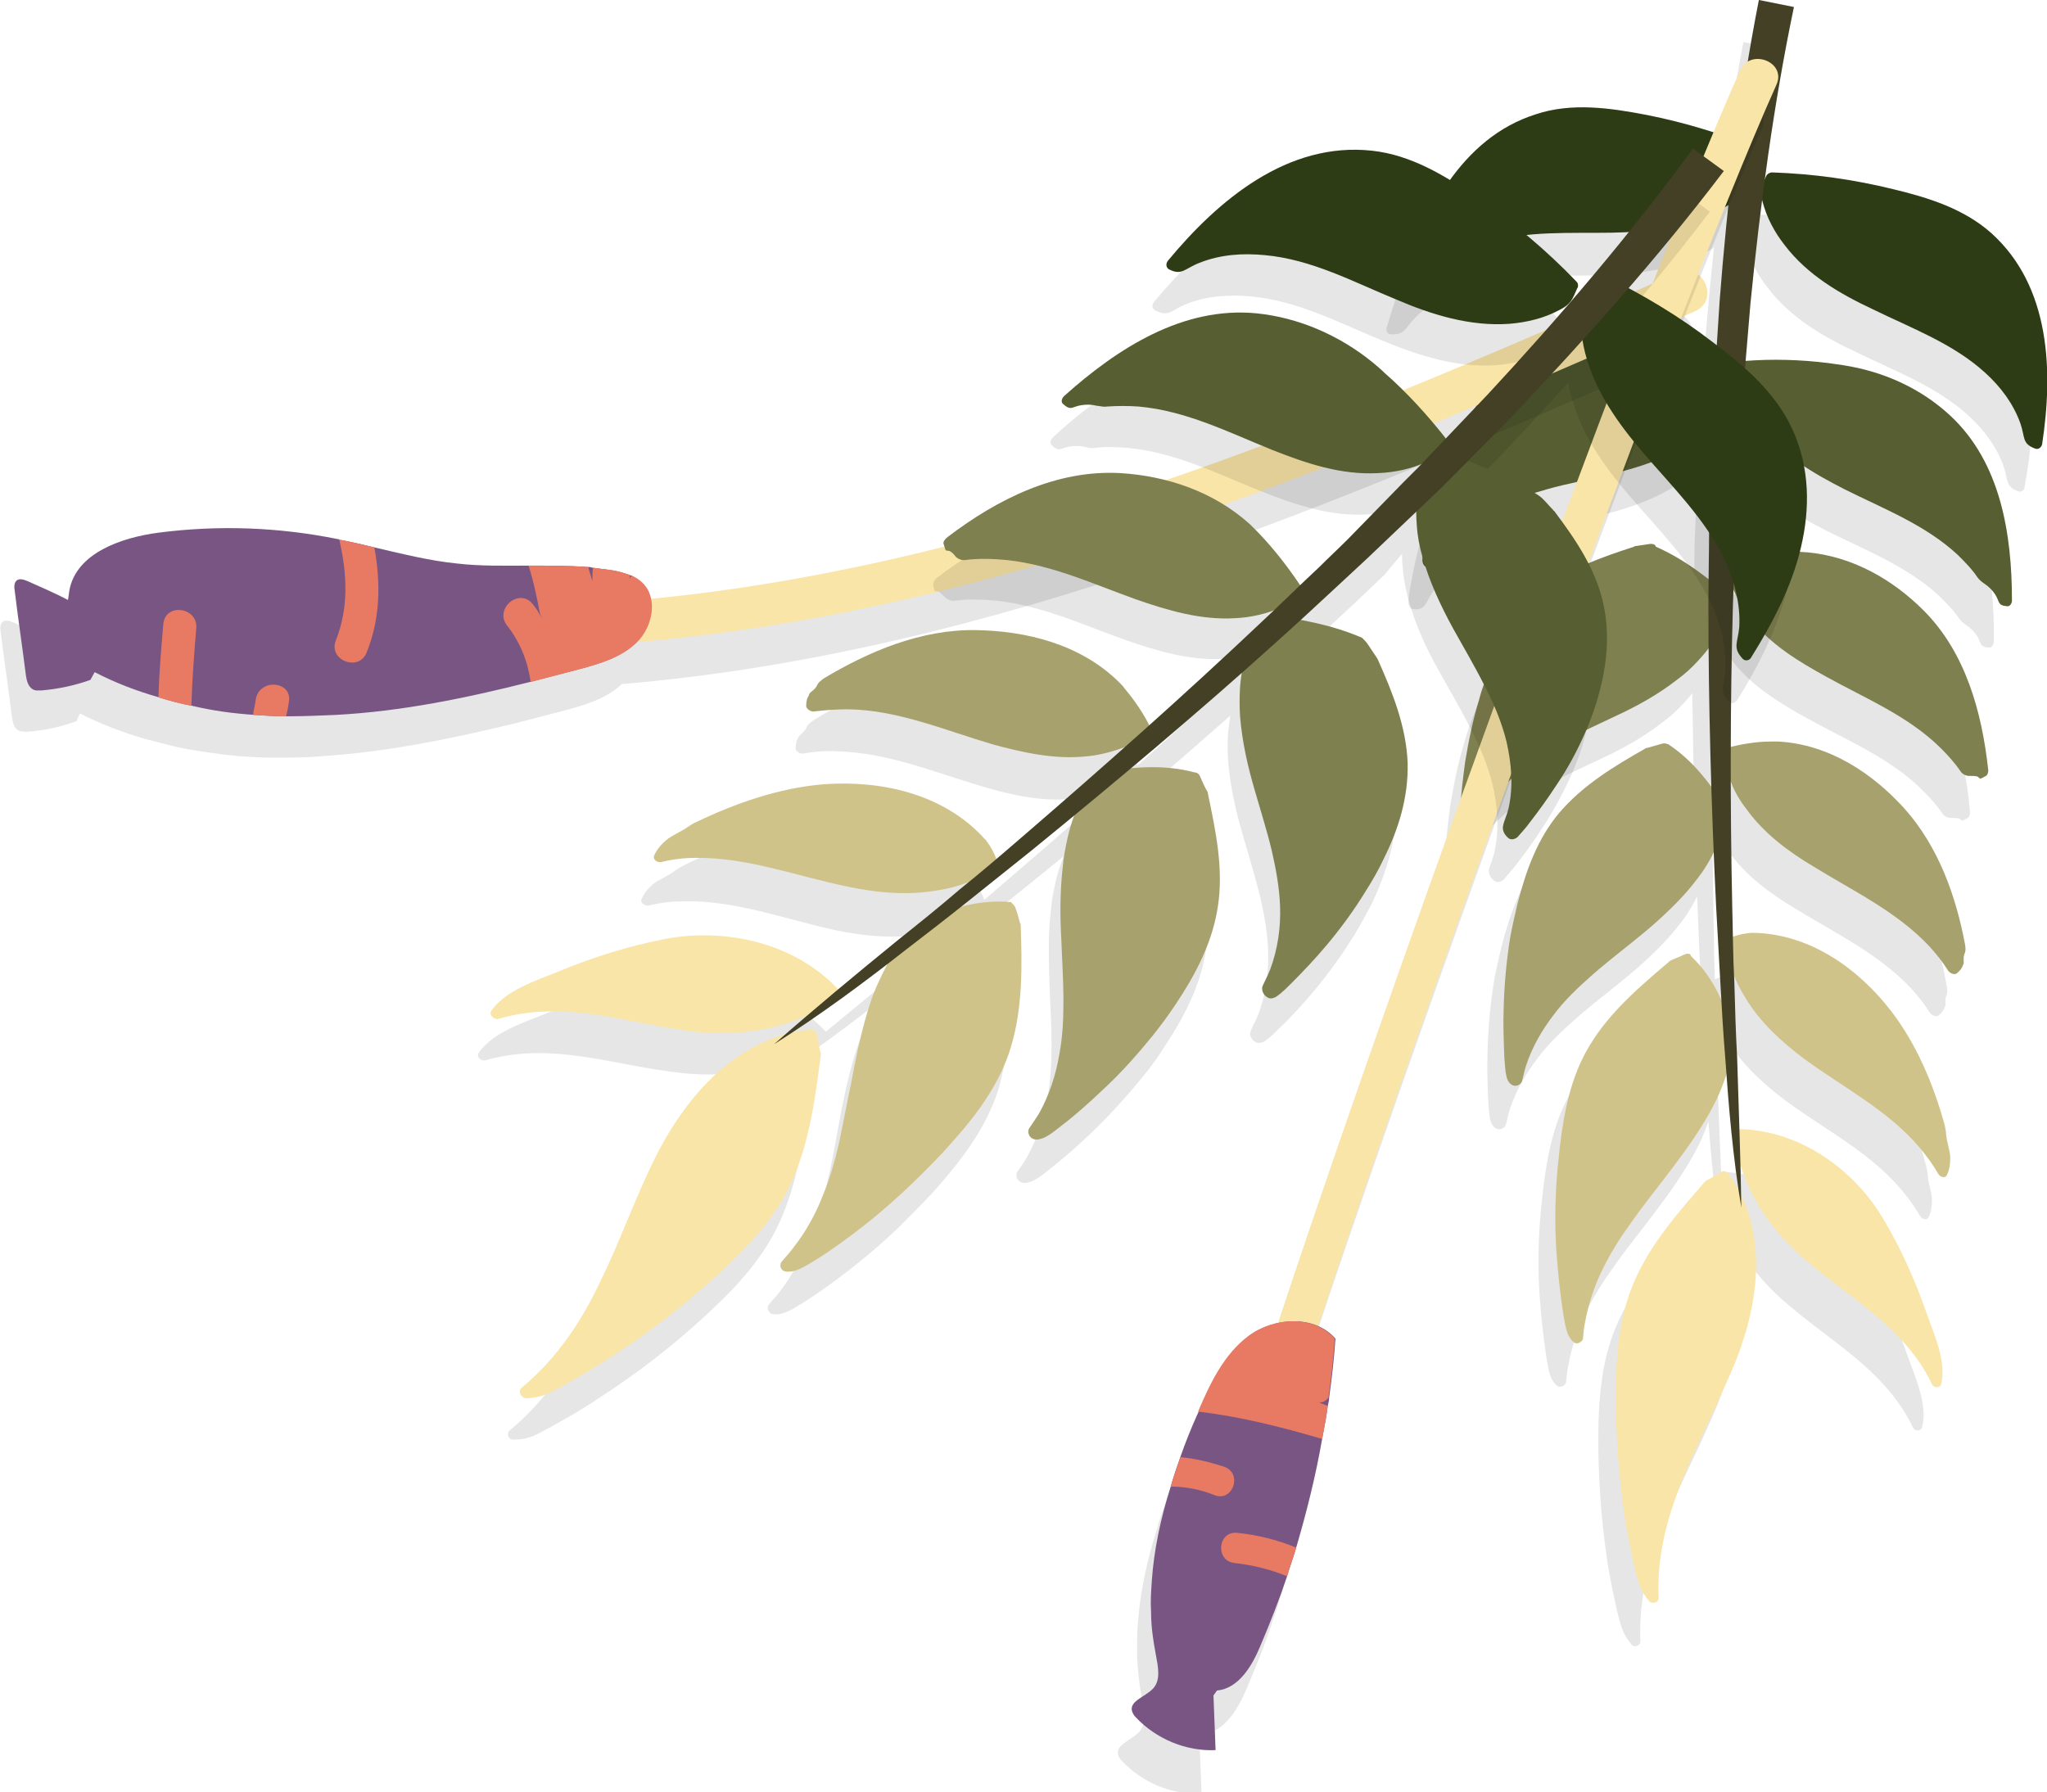 <svg enable-background="new 0 0 292 255.7" viewBox="0 0 292 255.7" xmlns="http://www.w3.org/2000/svg"><path d="m282.1 39.3c-3.9-3.5-9-5.1-14-6.3-5.7-1.4-11.4-2.2-17.3-2.4-.3 0-.4.1-.6.2-.1.1-.1.1-.2.2-.2.5-.4.9-.6 1.3 1.1-8.5 2.5-16.9 4.3-25.3l-5-1c-1.3 6.7-2.3 13.4-3.2 20.1-4.2-1.5-8.5-2.7-12.9-3.6-5.2-1-10.7-1.8-15.8-.1-5.4 1.7-9.4 5.3-12.5 9.7s-5.1 9.7-6.5 14.7c-.1.4.1.9.6.9 2.1.1 2-.9 3.5-2.4 2.2-2.2 5.1-3.7 8.1-4.6 5.8-1.7 11.9-1.3 17.8-1.4 5.2-.1 10.5-.7 15.2-3.1.5-.3 1-.5 1.5-.9-.5 4.6-.9 9.2-1.3 13.7l-.5 8.4c-3-1.5-6.1-2.8-9.5-3.9-.3-.1-.7-.2-1-.2-.6 0-1.3 0-1.9 0-.1 0-.2 0-.3 0-4.6.4-9.4 1-13.6 3.3-3.8 2.1-6.5 5.2-8.7 8.7-.8 1.3-1.5 2.6-2.2 4-1.2 2.5-2.2 5.2-2.9 8-.6 2.1-1 4.2-1.4 6.3-.1.8-.3 1.6-.3 2.3 0 .4.2 1 .7 1 .8.1 1.3-.1 1.6-.5.4-.5.7-1.3 1.3-2.1 1.8-2.5 4.2-4.3 6.8-5.7 2.4-1.3 4.9-2.1 7.4-2.8 2.8-.8 5.7-1.3 8.5-2 3.4-.8 6.8-1.8 9.9-3.4 1.2-.6 2.5-1.4 3.6-2.2.5-.4 1-.8 1.4-1.2l-.1 3.6-.2 5.4c-.1 1.8-.1 3.6-.1 5.4 0 2.3-.1 4.7-.1 7-2.2-1.7-4.6-3.3-7.4-4.6-.3-.1-.6-.2-.9-.1-.7.1-1.3.2-2 .3-.1 0-.2 0-.3.1-4.6 1.5-9.3 3.1-13.1 6.3-3.5 2.9-5.7 6.8-7.4 10.9-.6 1.5-1.2 3-1.6 4.6-.9 2.9-1.5 5.9-2 8.9-.3 2.3-.6 4.6-.7 6.9 0 .9-.1 1.7 0 2.5 0 .5.3 1 .7 1.1.6.2 1.3-.1 1.5-.5.3-.6.5-1.4 1-2.2 1.4-2.6 3.3-4.8 5.4-6.6 2-1.6 4.1-3 6.3-4.2 2.4-1.3 4.9-2.4 7.4-3.6 3-1.4 5.9-3 8.6-5.1 1.1-.8 2.1-1.7 3-2.7.5-.5.9-1 1.3-1.5.1 6.5.2 13.1.4 19.6-1.6-2.2-3.5-4.3-6.1-6.1-.2-.2-.6-.2-.9-.1-.7.2-1.4.4-2.1.6-.1 0-.2 0-.3.1-4.4 2.5-8.9 5.2-12.3 9.2-3.1 3.7-4.7 8.2-5.9 12.8-.4 1.7-.8 3.4-1.1 5.1-.5 3.2-.8 6.4-.9 9.7-.1 2.5 0 5 .1 7.4.1 1 .1 1.8.3 2.6.1.5.4 1 .8 1.2.5.3 1.2 0 1.4-.5.2-.7.3-1.4.6-2.3.9-2.7 2.3-5.1 4-7.3 1.5-2 3.3-3.7 5.1-5.3 2-1.8 4.1-3.4 6.2-5.1 2.5-2 4.9-4.1 7.2-6.6.9-1 1.7-2 2.5-3.1.6-.9 1.2-1.9 1.7-2.9.1 2.5.2 5.1.3 7.6.2 3.6.3 7.2.6 10.8 0 .6.1 1.2.1 1.8-1-2-2.3-3.9-4.1-5.7-.2-.2-.6-.2-.9-.1-.7.3-1.4.6-2.1.9-.1 0-.2.1-.3.2-4.1 3.5-8.4 7.1-11.3 11.9-2.7 4.4-3.7 9.5-4.3 14.6-.2 1.8-.4 3.7-.5 5.5-.2 3.5-.2 6.9.1 10.4.2 2.6.5 5.3.9 7.9.2 1.1.3 1.9.6 2.7.2.5.5 1 .9 1.3.4.4 1.2 0 1.3-.5.1-.7.1-1.5.3-2.3.5-2.8 1.4-5.4 2.6-7.8 1.1-2.2 2.4-4.3 3.8-6.2 1.5-2.2 3.2-4.3 4.8-6.4 1.9-2.5 3.9-5.1 5.6-7.9.7-1.1 1.3-2.2 1.9-3.4.5-1 .9-2.1 1.3-3.2.4 5.3.9 10.6 1.7 15.9-.5-.8-.9-1.6-1.5-2.4-.2-.2-.6-.3-.8-.1-.7.4-1.4.8-2.1 1.2-.1 0-.2.1-.3.2-3.8 4.4-7.8 8.9-10.1 14.3-2.2 5.1-2.6 10.7-2.6 16.2 0 5.7.4 11.3 1.2 16.9.4 2.8 1 5.5 1.6 8.2.5 1.9.8 2.9 2 4.3.4.4 1.2.1 1.2-.5-.3-6.3 1.4-12 3.6-17.4s5.1-10.8 7.4-16.4c1.7-4.3 2.9-9.1 2.9-13.7 0-3.5-.6-7-2.2-10.1 0-1.4 0-2.8-.1-4.2 1.5 5 4.6 9.4 8.5 12.9 6.7 6 14.8 10 18.8 18.4.2.5 1.1.6 1.3-.1.8-3.2-1-7.1-2.1-10.2-1.6-4.6-3.6-9.1-6.1-13.3-4.2-7.2-12-12.7-20.5-12.9-.1-3.4-.3-6.9-.4-10.3-.2-3.6-.3-7.2-.4-10.8 0-.4 0-.8 0-1.2.5 1.2 1 2.4 1.7 3.5 2.1 3.5 5.2 6.3 8.4 8.7 5.6 4.1 11.9 7.3 16.4 12.6 1 1.2 1.9 2.4 2.7 3.8.3.5 1 .6 1.2.2.4-.8.5-1.7.5-2.5 0-1-.5-2.2-.6-3.4 0-.4-.1-.8-.2-1.3-1.5-5.8-3.9-11.5-7.5-16.2-4.6-6-11.4-10.9-19.3-11.2-.2 0-.4 0-.7 0-1 .1-1.9.3-2.7.6 0-1.5-.1-3-.1-4.5-.1-5.9-.2-11.8-.2-17.8.6 1.4 1.3 2.7 2.2 4 2.5 3.5 6 6.1 9.7 8.3 5.7 3.5 11.8 6.4 16.4 11.3 1 1.1 1.9 2.2 2.7 3.5.3.4.9.6 1.2.4.5-.4.8-.8.9-1.2.3-.3-.1-.9.3-1.8.1-.2.1-.7 0-1.2-1.2-7-3.7-14-8.6-19.4-4.6-5.1-10.8-9.2-18-9.6-.4 0-.8 0-1.1 0-2 0-3.9.3-5.7.8 0-6.8.1-13.5.3-20.3 0-.7 0-1.4.1-2 .6 1.5 1.5 2.9 2.5 4.2 2.8 3.6 6.8 6 10.8 8.2 5.6 3.1 11.7 5.6 16.3 10.2 1 1 2 2.1 2.8 3.3.3.4.8.6 1.1.6.6 0 1 0 1.3.1.5.4.2.4 1.2-.1.2-.1.4-.6.3-1-.7-8.2-3-16.7-9-22.7-4.4-4.4-10.1-7.7-16.6-8.3-.5 0-1.1-.1-1.6-.1-3-.1-5.9.1-8.8.5 0-1.2.1-2.4.1-3.6.1-1.8.1-3.6.2-5.4l.3-5.4.3-5.4.2-2.7v-.1c.7 1.7 1.6 3.3 2.7 4.7 3.1 3.8 7.4 6.3 11.7 8.5 5.6 2.8 11.6 5.1 16.2 9.4 1 1 2 2 2.8 3.2.3.4.7.7 1 .9.6.4 1.1.9 1.5 1.5.7 1.1.3 1.6 1.8 1.7.3 0 .6-.4.6-.8.2-9.4-1.4-19.6-8.7-26.3-4.2-3.9-9.5-6.3-15.3-7.2s0 0-.1 0c-.7-.1-1.4-.2-2.1-.3-4-.5-7.9-.6-11.9-.3l.7-8.1c.5-5.2 1.1-10.4 1.8-15.5 0 .3.1.6.2.9.6 2.3 1.7 4.4 3.2 6.3 3.2 4.2 7.8 6.9 12.5 9.1 5.5 2.7 11.5 4.9 16.1 9.1 2.2 2 4 4.4 5 7.2.7 2 .2 2.9 2.1 3.6.4.2.9-.2.9-.6 2-10.5 1.7-22.6-6.7-30.2z" opacity=".1"/><path d="m236.6 228c-.3-6.3 1.4-12 3.6-17.4 2.3-5.5 5.1-10.8 7.4-16.4 1.7-4.3 2.9-9.1 2.9-13.7s-1.1-9.3-4.1-13.2c-.2-.2-.6-.3-.8-.1-.7.4-1.4.8-2.1 1.2-.1 0-.2.1-.3.2-3.8 4.4-7.8 8.9-10.1 14.3-2.2 5.1-2.6 10.7-2.6 16.2 0 5.7.4 11.3 1.2 16.9.4 2.8 1 5.5 1.6 8.2.5 1.9.8 2.9 2 4.3.5.4 1.3.1 1.3-.5z" fill="#f9e5a7"/><path d="m240.5 136.1c-.7.3-1.4.6-2.1.9-.1 0-.2.1-.3.2-4.1 3.5-8.4 7.1-11.3 11.9-2.7 4.4-3.7 9.5-4.3 14.6-.2 1.8-.4 3.7-.5 5.5-.2 3.5-.2 6.9.1 10.4.2 2.6.5 5.3.9 7.9.2 1.1.3 1.9.6 2.7.2.5.5 1 .9 1.3.4.4 1.2 0 1.3-.5.1-.7.1-1.5.3-2.3.5-2.8 1.4-5.4 2.6-7.8 1.1-2.2 2.4-4.3 3.8-6.2 1.5-2.2 3.2-4.3 4.8-6.4 1.9-2.5 3.9-5.1 5.6-7.9.7-1.1 1.3-2.2 1.9-3.4.9-1.9 1.6-3.9 2.1-5.9.3-1.2.4-2.2.3-3.4 0-.1 0-.2 0-.2 0-.2 0-.3-.1-.4-1.1-3.8-2.6-7.6-5.9-10.7 0-.3-.4-.4-.7-.3z" fill="#d0c38a"/><path d="m237.1 106.1c-.7.2-1.4.4-2.1.6-.1 0-.2 0-.3.1-4.4 2.5-8.9 5.2-12.3 9.2-3.1 3.7-4.7 8.2-5.9 12.8-.4 1.7-.8 3.4-1.1 5.1-.5 3.2-.8 6.4-.9 9.7-.1 2.5 0 5 .1 7.4.1 1 .1 1.8.3 2.6.1.5.4 1 .8 1.2.5.3 1.2 0 1.4-.5.2-.7.3-1.4.6-2.3.9-2.7 2.3-5.1 4-7.3 1.5-2 3.3-3.7 5.1-5.3 2-1.8 4.1-3.4 6.2-5.1 2.5-2 4.9-4.1 7.2-6.6.9-1 1.7-2 2.5-3.1 1.2-1.7 2.2-3.7 2.9-5.7.5-1.3.5-2.2.5-3.5 0-.1 0-.2 0-.2 0-.2-.1-.3-.2-.4-2-3-4.3-6.2-7.9-8.6-.3-.1-.6-.2-.9-.1z" fill="#a7a16d"/><path d="m235.4 77.6c-.7.1-1.3.2-2 .3-.1 0-.2 0-.3.1-4.6 1.5-9.3 3.1-13.1 6.3-3.5 2.9-5.7 6.8-7.4 10.9-.6 1.5-1.2 3-1.6 4.6-.9 2.9-1.5 5.9-2 8.9-.3 2.3-.6 4.6-.7 6.9 0 .9-.1 1.7 0 2.5 0 .5.3 1 .7 1.1.6.2 1.3-.1 1.5-.5.3-.6.5-1.4 1-2.2 1.4-2.6 3.3-4.8 5.4-6.6 2-1.6 4.1-3 6.3-4.2 2.4-1.3 4.9-2.4 7.4-3.6 3-1.4 5.9-3 8.6-5.1 1.1-.8 2.1-1.7 3-2.7 1.5-1.6 2.8-3.4 3.8-5.4.6-1.3.7-2.1.6-3.5 0-.1 0-.2 0-.2 0-.2-.1-.3-.2-.4-2.9-2.4-6.1-5-10.2-6.8-.1-.4-.5-.4-.8-.4z" fill="#7f804f"/><path d="m234.2 47.3c-.6 0-1.3 0-1.9 0-.1 0-.2 0-.3 0-4.6.4-9.4 1-13.6 3.3-3.8 2.1-6.5 5.2-8.7 8.7-.8 1.3-1.5 2.6-2.2 4-1.2 2.5-2.2 5.2-2.9 8-.6 2.1-1 4.2-1.4 6.3-.1.8-.3 1.6-.3 2.3 0 .4.2 1 .7 1 .8.1 1.3-.1 1.6-.5.4-.5.7-1.3 1.3-2.1 1.8-2.5 4.2-4.3 6.8-5.7 2.4-1.3 4.9-2.1 7.4-2.8 2.8-.8 5.7-1.3 8.5-2 3.4-.8 6.8-1.8 9.9-3.4 1.2-.6 2.5-1.4 3.6-2.2 1.8-1.4 3.4-3 4.6-5 .9-1.4.8-2 .8-3.6 0-.1 0-.2 0-.2 0-.2-.2-.3-.3-.4-3.9-2.1-8-4.1-12.6-5.5-.3-.1-.6-.2-1-.2z" fill="#565e32"/><path d="m229.9 33.2c5.2-.1 10.5-.7 15.2-3.1 2.1-1.1 4-2.6 5.5-4.4 1.1-1.4 1-2 1-3.6 0-.1 0-.2 0-.3 0-.2-.2-.4-.4-.5-5.3-2.1-10.7-3.8-16.3-4.9-5.2-1-10.7-1.8-15.8-.1-5.4 1.7-9.4 5.3-12.5 9.7s-5.1 9.7-6.5 14.7c-.1.4.1.9.6.9 2.1.1 2-.9 3.5-2.4 2.2-2.2 5.1-3.7 8.1-4.6 5.5-1.7 11.6-1.3 17.6-1.4z" fill="#2d3c15"/><path d="m276.9 197.5c.8-3.2-1-7.1-2.1-10.2-1.6-4.6-3.6-9.1-6.1-13.3-4.2-7.2-12-12.7-20.5-12.9-.1 0-.1 0-.2 0-.4.1-.6.4-.6.8.7 6.8 4.4 12.7 9.4 17.2 6.7 6 14.8 10 18.8 18.4.2.5 1.1.6 1.3 0z" fill="#f9e5a7"/><path d="m269.8 144.3c-4.6-6-11.4-10.9-19.3-11.2-.2 0-.4 0-.7 0-1.3.1-2.4.4-3.4.9 0 0-.1.1-.1.1v.1c-.1 1.1.1 2 .4 3.1.5 1.8 1.3 3.5 2.3 5.1 2.1 3.5 5.2 6.3 8.4 8.7 5.6 4.1 11.9 7.3 16.4 12.6 1 1.2 1.9 2.4 2.7 3.8.3.5 1 .6 1.2.2.4-.8.5-1.7.5-2.5 0-1-.5-2.2-.6-3.4 0-.4-.1-.8-.2-1.3-1.6-5.8-4-11.5-7.6-16.2z" fill="#d0c38a"/><path d="m271.7 115.4c-4.6-5.1-10.8-9.2-18-9.6-.4 0-.8 0-1.1 0-2.2 0-4.3.4-6.3.9-.1 0-.2.1-.2.2v.1c-.2 1.2-.1 2 .3 3.2.6 1.9 1.5 3.7 2.7 5.2 2.5 3.5 6 6.1 9.7 8.3 5.7 3.5 11.8 6.4 16.4 11.3 1 1.1 1.9 2.2 2.7 3.5.3.4.9.6 1.2.4.5-.4.8-.8.9-1.2.3-.3-.1-.9.3-1.8.1-.2.1-.7 0-1.2-1.3-6.9-3.8-13.9-8.6-19.3z" fill="#a7a16d"/><path d="m274.4 87.1c-4.4-4.4-10.1-7.7-16.6-8.3-.5 0-1.1-.1-1.6-.1-3.1-.1-6.2.1-9.1.5-.2 0-.3.1-.3.2 0 0-.1.1-.1.1-.3 1.3-.4 2.1.1 3.4.7 2 1.7 3.8 3 5.5 2.8 3.6 6.8 6 10.8 8.2 5.6 3.1 11.7 5.6 16.3 10.2 1 1 2 2.1 2.8 3.3.3.4.8.6 1.1.6.6 0 1 0 1.3.1.5.4.2.4 1.2-.1.2-.1.4-.6.3-1-.9-8.1-3.2-16.6-9.2-22.6z" fill="#7f804f"/><path d="m278.2 59.3c-4.2-3.9-9.5-6.3-15.3-7.2-.7-.1-1.4-.2-2.1-.3-4-.5-8-.6-11.9-.3-.2 0-.3.1-.4.2 0 .1-.1.1-.1.2-.5 1.4-.7 2.1-.2 3.6.7 2.1 1.8 4.1 3.2 5.8 3.1 3.8 7.4 6.3 11.7 8.5 5.6 2.8 11.6 5.1 16.2 9.4 1 1 2 2 2.8 3.2.3.4.7.7 1 .9.6.4 1.1.9 1.5 1.5.7 1.1.3 1.6 1.8 1.7.3 0 .6-.4.6-.8 0-9.5-1.6-19.7-8.8-26.4z" fill="#565e32"/><path d="m291.3 63.4c1.6-10.4 1.2-22.5-7.2-30.1-3.9-3.5-9-5.1-14-6.3-5.7-1.4-11.4-2.2-17.3-2.4-.3 0-.4.1-.6.2-.1.1-.1.1-.2.2-.7 1.5-1 2-.6 3.7.6 2.3 1.7 4.4 3.2 6.3 3.2 4.2 7.8 6.9 12.5 9.1 5.5 2.7 11.5 4.9 16.1 9.1 2.2 2 4 4.4 5 7.2.7 2 .2 2.9 2.1 3.6.5.2.9-.2 1-.6z" fill="#2d3c15"/><path d="m248.4 172.3c-1.2-7.1-1.8-14.3-2.3-21.4-.3-3.6-.5-7.2-.7-10.8s-.4-7.2-.6-10.8c-.7-14.4-1.1-28.7-1.1-43.1 0-3.6.1-7.2.1-10.8 0-1.8 0-3.6.1-5.4l.2-5.4.2-5.4.1-2.7.2-2.7.7-10.8c1.1-14.4 2.8-28.7 5.6-43l5 1c-2.9 13.9-4.8 28.1-6.2 42.3l-.9 10.7-.2 2.7-.2 2.7-.3 5.4-.3 5.4c-.1 1.8-.1 3.6-.2 5.4-.1 3.6-.3 7.2-.4 10.7-.4 14.3-.4 28.7-.1 43 .1 3.6.1 7.2.3 10.8.1 3.6.2 7.2.4 10.8.2 7 .5 14.2.6 21.4z" fill="#434026"/><path d="m237.3 44.8c-47 20.6-95.1 41.5-146.6 46.5-.2-.8-.5-1.5-1.1-2.2-.5-.5-1-.8-1.6-1.1-.1 0-.2-.1-.3-.1-.9-.4-1.9-.6-2.9-.7-.8-.1-1.5-.2-2.3-.3-.2 0-.4 0-.6-.1-2.8-.2-5.7-.2-8.5-.2-3.4 0-6.8.1-10.2-.3-4-.4-7.9-1.4-11.8-2.3-1.7-.4-3.3-.8-5-1.1-.1 0-.2 0-.3-.1-8.4-1.7-17-2-25.5-.9-5.4.7-11.7 2.9-12.7 8.2l-.2 1.4c-1.9-.9-3.9-1.8-5.8-2.7-.5-.2-1.1-.4-1.5-.1-.4.3-.4 1-.3 1.5.5 4 1.1 8 1.6 12.1.1.7.3 1.6.9 1.9.4.2.9.2 1.4.2 2.4-.2 4.7-.7 6.9-1.5l.5-1.1c3 1.5 6.1 2.7 9.2 3.6 1.5.4 3.1.8 4.7 1.2 2.9.6 5.9 1 8.9 1.3 1.6.1 3.1.2 4.7.2 2.3 0 4.6 0 6.9-.2 9.4-.6 18.6-2.5 27.7-4.7 2.3-.6 4.6-1.2 6.9-1.8 3-.8 6.1-1.7 8.3-3.8 53.2-4.5 102.8-26 151.1-47.2 3.6-1.6 1.1-7.1-2.5-5.6z" opacity=".1"/><path d="m87.1 91.9c54.5-3.8 105.3-25.8 154.7-47.5 3.6-1.6 1.1-7.1-2.5-5.5-49 21.5-99.1 43.3-153.1 47.1-3.9.2-3 6.2.9 5.9z" fill="#f9e5a7"/><path d="m22.6 76c8.5-1.1 17.1-.8 25.5.9.1 0 .2 0 .3.1 1.7.3 3.3.7 5 1.1 3.9.9 7.8 1.9 11.8 2.3 3.4.4 6.8.3 10.2.3 2.8 0 5.7 0 8.5.2.2 0 .4 0 .6.1.8.1 1.6.2 2.3.3 1 .1 2 .4 2.9.7.1 0 .2.1.3.1.6.3 1.1.6 1.6 1.1 2.2 2.2 1.4 6.2-.8 8.4s-5.3 3.1-8.3 3.9c-2.3.6-4.6 1.2-6.9 1.8-9.1 2.3-18.3 4.2-27.7 4.7-2.3.1-4.6.2-6.9.2-1.6 0-3.2-.1-4.7-.2-3-.2-6-.6-8.9-1.3-1.6-.3-3.1-.7-4.7-1.2-3.2-.9-6.3-2.1-9.2-3.6l-.6 1.1c-2.2.8-4.6 1.3-6.9 1.5-.5 0-1 .1-1.4-.2-.6-.4-.8-1.2-.9-1.9-.5-4-1.1-8-1.6-12.1-.1-.5-.1-1.2.3-1.5s1-.1 1.5.1c2 .9 3.9 1.7 5.8 2.7l.2-1.4c1-5.3 7.4-7.5 12.7-8.2z" fill="#795583"/><g fill="#e87a64"><path d="m28 89.6c-.3 3.7-.6 7.4-.7 11.1-1.6-.3-3.1-.7-4.7-1.2.1-3.5.4-7 .7-10.5.3-3 4.9-2.4 4.7.6z"/><path d="m48.4 77c1.7.3 3.3.7 5 1.1.9 5 .9 10-1.1 15-1.1 2.8-5.5 1.1-4.4-1.7 1.9-4.8 1.6-9.6.5-14.4z"/><path d="m83.9 80.9c.2.7.4 1.3.6 2 0-.6 0-1.3.1-1.9.8.1 1.6.2 2.3.3 1 .1 2 .4 2.9.7l.1.6c0-.2.1-.3.2-.5.6.3 1.1.6 1.6 1.1 2.2 2.2 1.4 6.2-.8 8.4s-5.3 3.1-8.3 3.9c-2.3.6-4.6 1.2-6.9 1.8-.4-2.9-1.5-5.7-3.4-8.1-1.8-2.4 1.8-5.4 3.7-3 .5.6.9 1.3 1.3 2l-.3-.7c-.4-2.3-.9-4.6-1.6-6.8 2.8 0 5.6 0 8.5.2z"/><path d="m41.2 100.2c-.1.7-.2 1.3-.4 2-1.6 0-3.2-.1-4.7-.2.1-.8.3-1.5.4-2.3.6-3 5.3-2.5 4.7.5z"/></g><path d="m246.1 16.1c-15.9 35.5-53.4 140.6-65.8 178.8-1.5.3-2.9.9-4.1 1.8-3.5 2.6-5.5 6.7-7.2 10.8 0 .1-.1.3-.2.4-.8 2-1.6 4-2.4 6.1-.5 1.4-1 2.8-1.4 4.3-1.4 4.4-2.4 9-2.7 13.5-.1 1.5-.1 2.9-.1 4.4.1 2.1.3 4.1.7 6.2.3 1.6.7 3.5-.4 4.7s-3.4 1.8-3 3.3c.1.3.3.6.5.8 2.9 3.1 7.1 4.9 11.4 4.7-.1-2.6-.2-5.2-.3-7.8l.5-.7c3.1-.3 5-3.6 6.2-6.4 1.4-3.3 2.7-6.5 3.8-9.9.5-1.4.9-2.7 1.3-4.1 1.6-5.1 2.8-10.3 3.7-15.5.3-1.5.5-3.1.8-4.7.1-.4.1-.8.2-1.2.4-2.8.7-5.6.9-8.4-.7-.8-1.5-1.4-2.4-1.8 12.9-39.4 49.7-142.2 65.3-177.2 1.4-3.5-3.8-5.4-5.3-2.1z" opacity=".1"/><path d="m187.2 191.8c12.1-37.3 50.2-143.9 66.2-179.7 1.5-3.3-3.8-5.3-5.2-2-16 35.8-54.1 142.4-66.2 179.7-1.1 3.4 4.1 5.4 5.2 2z" fill="#f9e5a7"/><path d="m170.8 201.8c.1-.1.1-.3.2-.4 1.7-4 3.7-8.2 7.2-10.8 3.6-2.7 9.4-3 12.3.4-.2 2.8-.5 5.6-.9 8.4 0 .4-.1.8-.2 1.2-.2 1.6-.5 3.1-.8 4.7-.9 5.2-2.2 10.4-3.7 15.5-.4 1.4-.9 2.7-1.3 4.1-1.1 3.3-2.4 6.6-3.8 9.9-1.2 2.9-3.1 6.1-6.2 6.4l-.5.7c.1 2.6.2 5.2.3 7.8-4.2.2-8.5-1.6-11.4-4.7-.2-.2-.4-.5-.5-.8-.5-1.5 1.9-2.1 3-3.3s.7-3.1.4-4.7c-.4-2.1-.7-4.1-.7-6.2-.1-1.5 0-2.9.1-4.4.3-4.5 1.3-9.1 2.7-13.5.4-1.4.9-2.9 1.4-4.3.7-2 1.5-4 2.4-6z" fill="#795583"/><path d="m170.9 201.4c1.7-4 3.7-8.2 7.2-10.8 3.6-2.7 9.4-3 12.3.4-.2 2.8-.5 5.6-.9 8.4-.3.4-.7.7-1.3.7.4.2.8.3 1.2.5-.2 1.6-.5 3.1-.8 4.7-5.8-1.7-11.7-3.2-17.7-3.9z" fill="#e87a64"/><path d="m168.4 207.9c2.1.2 4.2.7 6.3 1.4 2.6 1 1.1 5.1-1.5 4-2-.8-4.1-1.2-6.2-1.2.4-1.4.9-2.8 1.4-4.2z" fill="#e87a64"/><path d="m176.5 218.7c2.9.3 5.7 1 8.4 2.1-.4 1.4-.9 2.7-1.3 4.1-2.4-1-4.9-1.6-7.5-1.9-2.8-.3-2.4-4.6.4-4.3z" fill="#e87a64"/><path d="m253.6 67.3c-2.4-5.2-6.9-9.1-11.4-12.5-3.8-2.9-7.8-5.5-12-7.7 4.7-5.5 9.3-11.1 13.7-16.9l-4.4-3.2c-5.4 7.3-11.1 14.5-17.1 21.4.2-.4.4-.8.6-1.4 0-.1.1-.2.1-.3 0-.2 0-.4-.2-.6-4.3-4.5-9.1-8.5-14.2-12-4.5-3.1-9.5-6.1-15-6.7-12-1.3-21.9 7-29.1 15.7-.3.4-.3.9.2 1.2 2 1 2.3-.1 4.4-.9 2.9-1.2 6.2-1.4 9.3-1.1 6.6.6 12.6 3.8 18.7 6.3 5.1 2.1 10.6 3.9 16.2 3.5 2.5-.2 5-.8 7.2-2 .3-.2.6-.3.8-.5-3.6 4.2-7.4 8.4-11.1 12.5l-6 6.3c-2.6-3.3-5.5-6.4-8.7-9.3-.6-.5-1.1-1-1.7-1.5-4.8-3.9-10.6-6.4-16.6-7-10.5-1-19.8 5-27.1 11.8-.3.3-.5.8-.2 1.1 1.2 1.1 1.2.4 2.7.2.7-.1 1.4-.1 2.2.1.3.1.9.2 1.4.1 1.5-.2 3-.1 4.5 0 6.7.6 12.9 3.7 19.1 6.2 4.8 1.9 9.8 3.6 15.1 3.3 1.9-.1 3.9-.5 5.7-1.2l-.1.1-2 2-4 4.1-4 4.1c-1.4 1.4-2.8 2.7-4.1 4-.9.9-1.9 1.8-2.8 2.7-1.7-2.6-3.6-5.1-5.8-7.3-.4-.4-.8-.8-1.2-1.2-5.1-4.7-11.8-6.9-18.5-7.3-9.1-.6-17.5 3.7-24.5 9-.4.3-.6.7-.6 1 .3 1.1 0 .9.8 1 .2.2.6.5 1 .9.2.2.8.5 1.3.4 1.6-.2 3.1-.2 4.6-.1 6.9.4 13.3 3.4 19.7 5.7 4.6 1.6 9.3 3 14.2 2.7 1.7-.1 3.5-.5 5.2-1-.5.5-1.1 1-1.6 1.5-5.3 5-10.6 9.9-16 14.7-.9-1.8-2.1-3.5-3.5-5.1-.3-.3-.5-.6-.8-.9-5.4-5.4-13.1-7.4-20.5-7.4-7.7-.1-15.1 3-21.5 7-.4.3-.8.6-.9.9-.4.9-1.1 1.1-1.2 1.5-.3.4-.4.9-.4 1.6 0 .4.6.8 1.2.7 1.6-.3 3.2-.4 4.8-.3 7.2.2 13.8 3 20.6 5 4.4 1.3 8.9 2.3 13.5 1.7 1.6-.2 3.2-.5 4.7-1.1-4.7 4.2-9.5 8.4-14.3 12.5-1.2 1-2.4 2.1-3.6 3.1-.3-.9-.8-1.8-1.5-2.6-.1-.2-.3-.4-.5-.5-5.8-6.1-14.6-8-22.6-7.4-6.3.5-12.6 2.7-18.3 5.6-.4.2-.9.5-1.2.7-1 .8-2.3 1.3-3.1 1.9-.7.6-1.3 1.3-1.7 2.2-.2.5.5 1 1 .9 1.7-.4 3.3-.6 4.9-.6 7.4-.2 14.4 2.5 21.7 4.1 4.3.9 8.7 1.3 13 .5 1.4-.3 2.7-.6 4-1.1-.3.3-.6.5-.9.8-2.9 2.5-5.9 4.9-8.9 7.3-2.8 2.3-5.7 4.7-8.5 7-6.2-6.7-16.2-8.9-24.9-7.2-5.1 1-10.2 2.6-15 4.6-3.2 1.3-7.6 2.7-9.6 5.6-.4.6.3 1.2.9 1.1 9.6-2.8 18.5.8 28.1 1.8 5.6.6 11.3-.1 16.4-2.4-1.1 1-2.3 1.9-3.4 2.9-3.6 1-6.8 2.9-9.6 5.5-3.7 3.3-6.7 7.7-8.9 12.1-2.9 5.8-5.1 11.9-7.8 17.6s-6.1 11-11.3 15.3c-.5.4-.2 1.3.5 1.3 2 0 3-.5 4.8-1.5 2.6-1.4 5.2-2.9 7.7-4.6 5.1-3.3 9.9-7 14.4-11.1 4.3-3.9 8.5-8.2 11-13.6 2.7-5.7 3.5-12.1 4.2-18.3 0-.1 0-.3-.1-.4-.2-.8-.3-1.7-.5-2.5-.1-.3-.4-.6-.7-.6-1 .1-2 .3-3 .5 4.8-3.1 9.4-6.5 13.9-10-.6 1.1-1.2 2.2-1.6 3.4-.5 1.3-1 2.6-1.4 3.9-1 3.4-1.7 6.7-2.3 10.1-.5 2.8-1 5.6-1.7 8.4-.6 2.5-1.3 5-2.3 7.5-1.1 2.6-2.5 5.2-4.3 7.6-.5.7-1.1 1.3-1.6 1.9-.4.4-.1 1.3.5 1.4s1.2 0 1.7-.2c.9-.3 1.6-.8 2.6-1.4 2.4-1.5 4.7-3.2 6.9-4.9 2.9-2.3 5.7-4.7 8.3-7.4 1.4-1.4 2.8-2.8 4.1-4.3 3.6-4.1 6.9-8.5 8.6-13.8 1.7-5.7 1.6-11.6 1.4-17.4 0-.1 0-.3-.1-.3-.2-.8-.5-1.5-.7-2.3-.1-.3-.4-.6-.7-.6-2.7-.2-5.1.1-7.4.8.5-.4 1-.8 1.5-1.2 3-2.4 6-4.8 9-7.2l6.3-5.1c-.4 1.1-.8 2.3-1.1 3.5-.3 1.4-.6 2.8-.7 4.2-.4 3.5-.3 7-.2 10.4.1 2.9.3 5.7.3 8.6 0 2.6-.1 5.2-.6 7.8-.5 2.8-1.4 5.7-2.9 8.4-.5.9-1 1.5-1.4 2.1-.3.5 0 1.3.6 1.5.5.2 1.1 0 1.6-.2.8-.4 1.5-.9 2.3-1.6 2.1-1.6 4.1-3.4 6-5.2 2.5-2.4 4.9-5 7.1-7.7 1.2-1.4 2.3-2.9 3.3-4.5 2.8-4.2 5.2-8.7 6-13.8.8-5.5-.3-11-1.4-16.3 0-.1-.1-.2-.1-.3-.3-.7-.6-1.4-1-2.1-.1-.3-.5-.6-.7-.6-3.3-.8-6.3-.8-9.2-.6 5.4-4.5 10.7-9.1 15.9-13.7-.1.7-.2 1.4-.3 2.2-.1 1.5-.1 2.9 0 4.4.3 3.6 1.1 7.1 2.1 10.5.8 2.8 1.7 5.7 2.4 8.5.6 2.6 1.1 5.2 1.2 8 .1 3-.3 6.1-1.4 9-.4 1-.8 1.7-1.1 2.4-.2.5 0 1.2.7 1.6.4.2 1 .1 1.4-.2.7-.5 1.3-1.1 2-1.8 1.8-1.7 3.4-3.5 5-5.4 2.1-2.5 4-5.2 5.7-7.9.9-1.5 1.7-3 2.5-4.5 2-4.3 3.5-8.8 3.4-13.6-.1-5.3-2.2-10.2-4.3-14.9 0-.1-.1-.2-.2-.3-.4-.6-.8-1.2-1.2-1.8-.2-.3-.5-.5-.8-.7-3.1-1.4-6.1-2.1-9-2.6 1.8-1.7 3.7-3.4 5.5-5.1 1.4-1.3 2.8-2.6 4.2-3.9l4.2-4 2.5-3c0 .7 0 1.3.1 2 .1 1.5.4 3 .8 4.5 1 3.7 2.6 7.1 4.4 10.3 1.5 2.7 3.1 5.4 4.5 8.2 1.3 2.5 2.4 5.1 3.1 7.9.7 3 1 6.3.3 9.5-.2 1.1-.6 1.9-.8 2.6-.1.5.1 1.2.8 1.7.4.3 1 .1 1.3-.2.5-.6 1-1.2 1.6-1.9 1.4-1.8 2.8-3.7 4-5.6 1.7-2.6 3.1-5.3 4.3-8 .6-1.5 1.2-3 1.6-4.6 1.2-4.3 1.7-8.7.7-13.2-1.1-5-4-9.2-7-13.2-.1-.1-.1-.2-.2-.2-.5-.5-.9-1-1.4-1.5-.2-.3-.5-.5-.8-.7-3.3-2-6.6-3.5-9.9-4.8l6.3-6.4c3.4-3.6 6.7-7.2 10-10.8.1.6.2 1.2.4 1.8 1.4 5.5 4.7 10.1 8.3 14.3 4.1 4.8 8.8 9.4 11.6 15.2 1.4 3 2.3 6.4 2.1 9.7-.1 2.2-1 2.9.5 4.5.4.4.9.2 1.2-.2 3-4.8 5.7-10.1 7.1-15.7 1.2-5.6 1.2-11.4-1.3-16.9z" opacity=".1"/><path d="m74.4 198c5.2-4.3 8.6-9.6 11.3-15.3 2.8-5.7 4.9-11.8 7.8-17.6 2.2-4.4 5.2-8.8 8.9-12.1s8.2-5.7 13.4-6.1c.3 0 .6.3.7.6.2.8.3 1.7.5 2.5 0 .1.1.2.1.4-.8 6.2-1.6 12.5-4.2 18.3-2.5 5.4-6.7 9.7-11 13.6-4.5 4.1-9.3 7.8-14.4 11.1-2.5 1.6-5.1 3.2-7.7 4.6-1.8 1-2.8 1.4-4.8 1.5-.8-.2-1.1-1-.6-1.5z" fill="#f9e5a7"/><path d="m144.8 129.4c.3.8.5 1.5.7 2.3.1.1.1.2.1.3.2 5.8.3 11.8-1.4 17.4-1.6 5.3-4.9 9.7-8.6 13.8-1.3 1.5-2.7 2.9-4.1 4.3-2.6 2.6-5.4 5.1-8.3 7.4-2.2 1.7-4.5 3.4-6.9 4.9-1 .6-1.8 1.1-2.6 1.4-.5.2-1.1.3-1.7.2s-.9-.9-.5-1.4c.5-.6 1.1-1.2 1.6-1.9 1.9-2.4 3.3-5 4.3-7.6 1-2.4 1.7-4.9 2.3-7.5.6-2.8 1.1-5.6 1.7-8.4.6-3.3 1.3-6.7 2.3-10.1.4-1.3.8-2.6 1.4-3.9.9-2 1.9-4 3.2-5.9.8-1.1 1.5-1.9 2.5-2.7.1-.1.1-.1.2-.2s.3-.2.4-.2c3.8-1.9 7.9-3.3 12.8-2.9.2.2.5.5.6.7z" fill="#d0c38a"/><path d="m171.2 110.8c.3.7.6 1.4 1 2.1.1.1.1.2.1.3 1.1 5.3 2.3 10.8 1.4 16.3-.8 5.1-3.2 9.6-6 13.8-1 1.5-2.1 3-3.3 4.5-2.2 2.7-4.5 5.3-7.1 7.7-1.9 1.8-3.9 3.6-6 5.2-.9.7-1.5 1.2-2.3 1.6-.5.2-1.1.4-1.6.2-.6-.2-.9-1-.6-1.5.4-.6.9-1.3 1.4-2.1 1.5-2.7 2.4-5.5 2.9-8.4.5-2.6.6-5.2.6-7.8 0-2.8-.2-5.7-.3-8.6-.2-3.4-.2-6.9.2-10.4.1-1.4.4-2.8.7-4.2.5-2.2 1.3-4.4 2.4-6.4.7-1.3 1.4-1.9 2.5-2.8.1-.1.1-.1.2-.1.1-.1.3-.1.5-.2 3.8-.5 8-1 12.5.2.4 0 .7.3.8.6z" fill="#a7a16d"/><path d="m195.1 91.9c.4.6.8 1.2 1.2 1.8.1.1.1.2.2.3 2.1 4.7 4.1 9.6 4.3 14.9.1 4.9-1.3 9.4-3.4 13.6-.7 1.5-1.6 3.1-2.5 4.5-1.7 2.8-3.6 5.4-5.7 7.9-1.6 1.9-3.3 3.7-5 5.4-.7.7-1.3 1.3-2 1.8-.4.3-1 .5-1.4.2-.6-.3-.9-1.1-.7-1.6.3-.7.7-1.4 1.1-2.4 1.1-3 1.5-6 1.4-9-.1-2.7-.6-5.4-1.2-8-.7-2.9-1.6-5.7-2.4-8.5-1-3.4-1.8-6.9-2.1-10.5-.1-1.4-.1-2.9 0-4.4.2-2.3.7-4.7 1.6-6.9.6-1.5 1.2-2 2.4-3 .1-.1.1-.1.2-.1.2-.1.3-.1.5-.1 4 .6 8.3 1.3 12.7 3.2.3.3.6.6.8.9z" fill="#7f804f"/><path d="m220.1 71.2c.5.5.9 1 1.4 1.5.1.1.1.2.2.2 3 4 5.9 8.2 7 13.2 1 4.5.5 8.9-.7 13.2-.4 1.5-1 3.1-1.6 4.6-1.2 2.8-2.6 5.5-4.3 8-1.3 2-2.6 3.8-4 5.6-.5.7-1.1 1.3-1.6 1.9-.3.3-.9.5-1.3.2-.6-.5-.9-1.1-.8-1.7.1-.7.5-1.4.8-2.6.7-3.2.4-6.4-.3-9.5-.7-2.8-1.8-5.4-3.1-7.9-1.4-2.8-3-5.5-4.5-8.2-1.8-3.3-3.4-6.7-4.4-10.3-.4-1.4-.7-2.9-.8-4.5-.2-2.4 0-4.9.6-7.2.5-1.7 1-2.1 2.3-3.2.1-.1.2-.1.2-.1.2-.1.4-.1.6 0 4.4 1.6 9 3.4 13.4 6.1.3.2.6.4.9.7z" fill="#565e32"/><path d="m234.4 64.6c-3.6-4.2-6.9-8.8-8.3-14.3-.6-2.4-.8-5-.4-7.5.3-1.8.9-2.2 2.2-3.4.1-.1.2-.1.2-.1.2-.1.4-.1.7 0 5.5 2.7 10.7 5.8 15.5 9.5 4.5 3.4 9 7.2 11.4 12.5 2.5 5.5 2.5 11.3 1.2 16.8-1.3 5.6-4.1 10.9-7.1 15.7-.2.4-.8.6-1.2.2-1.5-1.6-.7-2.3-.5-4.5.2-3.3-.7-6.7-2.1-9.7-2.8-5.8-7.5-10.4-11.6-15.2z" fill="#2d3c15"/><path d="m70.1 144.2c2-2.9 6.4-4.3 9.6-5.6 4.8-2 9.9-3.6 15-4.6 8.7-1.7 18.7.5 24.9 7.2s.1.1.1.2c.2.3.1.8-.2 1-5.9 4.2-13.3 5.6-20.4 4.8-9.5-1.1-18.4-4.7-28.1-1.8-.6 0-1.3-.6-.9-1.2z" fill="#f9e5a7"/><path d="m117.5 111.9c8.1-.6 16.8 1.3 22.6 7.4.2.2.3.4.5.5.8 1.1 1.4 2.2 1.7 3.3v.2.1c-.8.8-1.7 1.3-2.7 1.8-1.8.9-3.7 1.5-5.7 1.8-4.3.8-8.7.4-13-.5-7.3-1.5-14.3-4.2-21.7-4.1-1.6 0-3.3.2-4.9.6-.6.1-1.2-.4-1-.9.4-.9 1-1.6 1.7-2.2.8-.7 2.1-1.2 3.1-1.9.3-.2.7-.5 1.2-.7 5.6-2.7 11.9-4.9 18.2-5.4z" fill="#d0c38a"/><path d="m139.1 89.9c7.3.1 15 2 20.5 7.4.3.3.6.6.8.9 1.5 1.8 2.8 3.7 3.7 5.6v.3s0 .1-.1.1c-.8 1-1.5 1.6-2.8 2.1-2 .8-4 1.4-6.1 1.6-4.6.5-9.1-.5-13.5-1.7-6.8-2-13.5-4.9-20.6-5-1.6 0-3.2.1-4.8.3-.5.1-1.1-.3-1.2-.7 0-.7.1-1.2.4-1.6 0-.5.8-.6 1.2-1.5.1-.3.5-.6.9-.9 6.5-3.9 13.9-7 21.6-6.9z" fill="#a7a16d"/><path d="m159.8 67.5c6.6.4 13.3 2.6 18.5 7.3.4.4.8.8 1.2 1.2 2.3 2.4 4.3 5 6.1 7.7.1.1.1.3 0 .4 0 .1 0 .1-.1.2-.8 1.2-1.4 1.8-2.8 2.4-2.1.9-4.3 1.4-6.5 1.5-4.9.3-9.6-1.1-14.2-2.7-6.4-2.3-12.8-5.3-19.7-5.7-1.5-.1-3.1-.1-4.6.1-.5.1-1.1-.2-1.3-.4-.4-.5-.7-.8-1-.9-.7-.1-.4.1-.8-1-.1-.3.2-.7.6-1 7.1-5.4 15.5-9.6 24.6-9.1z" fill="#7f804f"/><path d="m179.2 44.7c6 .6 11.8 3.1 16.6 7 .6.5 1.2 1 1.7 1.5 3.2 2.8 6.1 6 8.7 9.3.1.2.2.4.1.5 0 .1 0 .1-.1.2-.8 1.4-1.2 2-2.7 2.7-2.2 1-4.5 1.5-6.9 1.6-5.3.3-10.3-1.4-15.1-3.3-6.2-2.5-12.3-5.6-19.1-6.2-1.5-.1-3-.1-4.5 0-.5.1-1.1-.1-1.4-.1-.8-.2-1.5-.2-2.2-.1-1.4.2-1.5.9-2.7-.2-.3-.3-.1-.8.2-1.1 7.6-6.8 16.9-12.8 27.4-11.8z" fill="#565e32"/><path d="m166.6 37.2c7.2-8.7 17.1-17 29.1-15.7 5.6.6 10.5 3.6 15 6.7 5.1 3.5 9.9 7.5 14.2 12 .2.2.2.4.2.6 0 .1 0 .2-.1.3-.7 1.6-.9 2.3-2.5 3.1-2.2 1.2-4.7 1.8-7.2 2-5.6.4-11.1-1.3-16.2-3.5-6.1-2.5-12-5.7-18.7-6.3-3.1-.3-6.3-.1-9.3 1.1-2.1.8-2.5 1.9-4.4.9-.4-.3-.4-.8-.1-1.2z" fill="#2d3c15"/><path d="m110.4 149c6.5-4.1 12.7-8.7 18.7-13.4 3-2.3 6.1-4.7 9.1-7.1s6-4.8 9-7.2c11.9-9.7 23.7-19.6 35.1-29.9 2.9-2.6 5.7-5.2 8.5-7.8 1.4-1.3 2.8-2.6 4.2-3.9l4.2-4 4.2-4 2.1-2 2-2 8.1-8.2c10.6-11.2 20.9-22.7 30.3-35.1l-4.4-3.2c-9 12.3-18.9 23.9-29.3 35.1l-7.9 8.3-2 2.1-2 2-4 4.1-4 4.1c-1.4 1.4-2.8 2.7-4.1 4-2.8 2.6-5.5 5.3-8.3 7.9-11.1 10.5-22.6 20.7-34.2 30.7-2.9 2.5-5.8 5-8.8 7.4-2.9 2.5-5.9 4.9-8.9 7.3-5.9 4.8-11.8 9.7-17.6 14.8z" fill="#434026"/></svg>